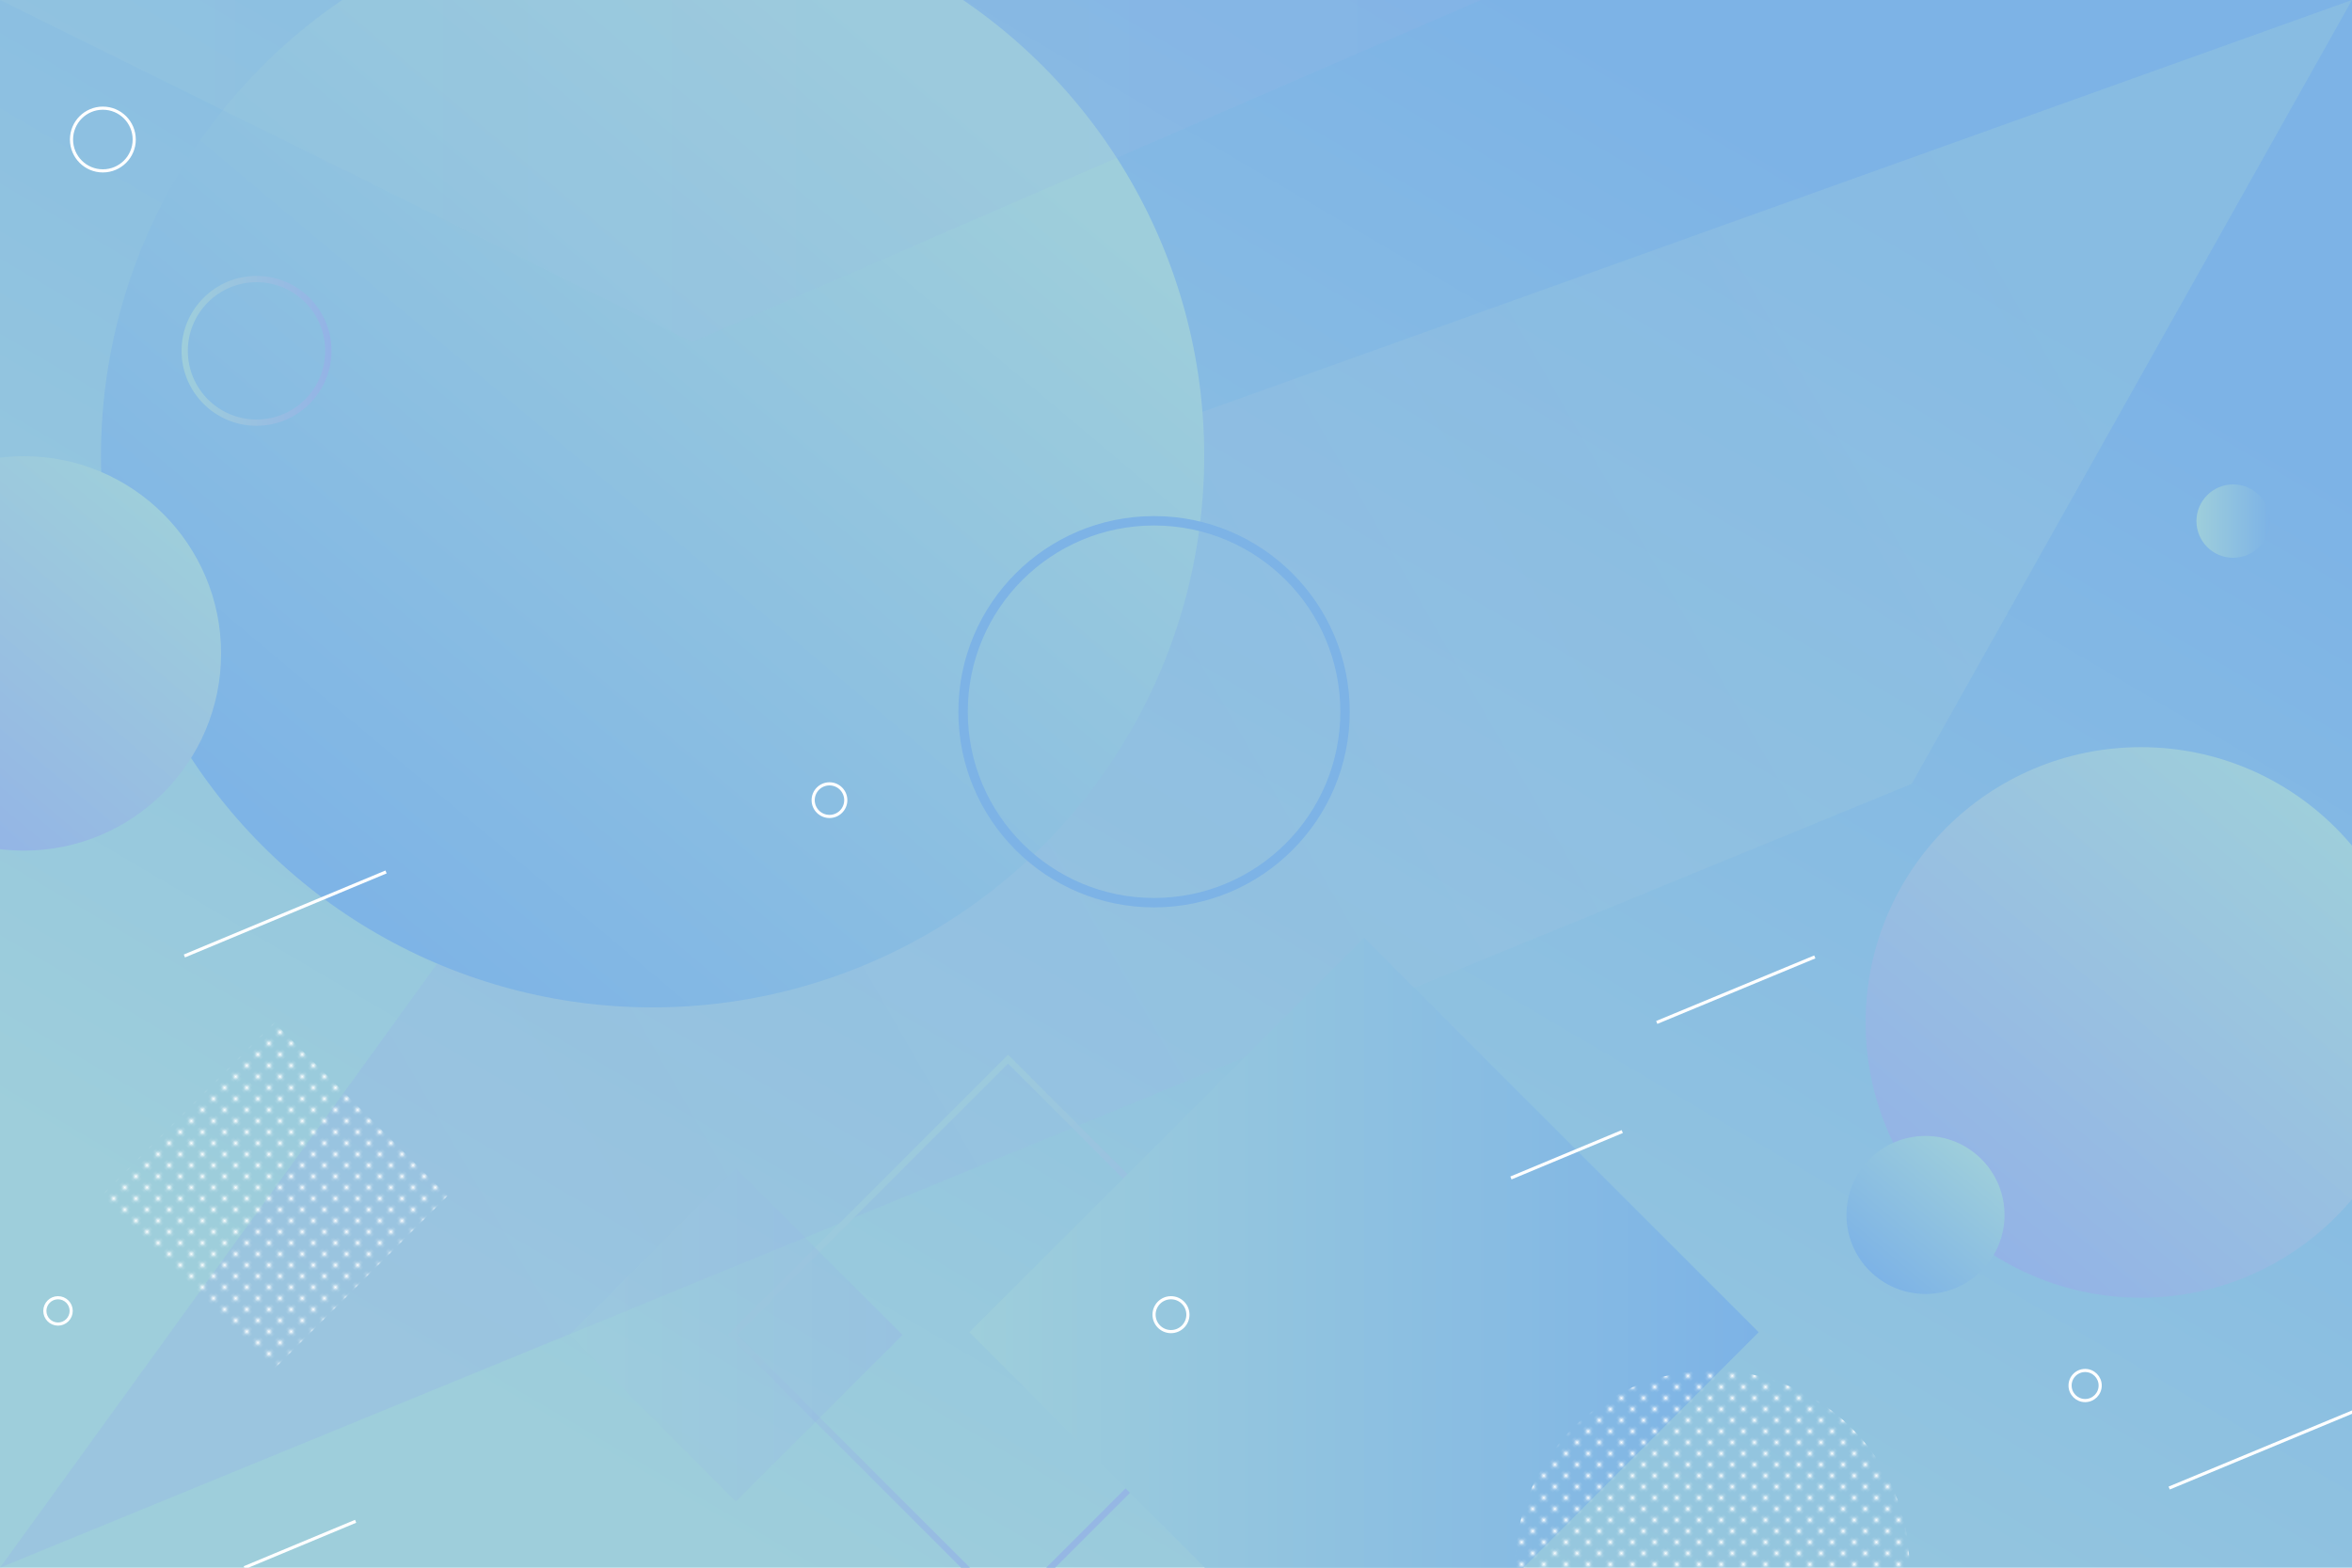 <?xml version="1.0" encoding="utf-8"?>
<!-- Generator: Adobe Illustrator 19.0.0, SVG Export Plug-In . SVG Version: 6.00 Build 0)  -->
<svg version="1.1" xmlns="http://www.w3.org/2000/svg" xmlns:xlink="http://www.w3.org/1999/xlink" x="0px" y="0px"
	 viewBox="0 0 750 500" style="enable-background:new 0 0 750 500;" xml:space="preserve">
<style type="text/css">
	.st0{fill:none;}
	.st1{fill:#FFFFFF;}
	.st2{fill:url(#SVGID_1_);}
	.st3{clip-path:url(#SVGID_3_);}
	.st4{opacity:0.33;fill:url(#SVGID_4_);}
	.st5{fill:url(#SVGID_5_);}
	.st6{fill:none;stroke:#7DB3E6;stroke-width:3;stroke-miterlimit:10;}
	.st7{fill:url(#SVGID_6_);}
	.st8{fill:url(#SVGID_7_);}
	.st9{fill:url(#SVGID_8_);}
	.st10{fill:none;stroke:url(#SVGID_9_);stroke-width:2;stroke-miterlimit:10;}
	.st11{fill:none;stroke:url(#SVGID_10_);stroke-width:2;stroke-miterlimit:10;}
	.st12{opacity:0.33;fill:url(#SVGID_11_);}
	.st13{fill:url(#SVGID_12_);}
	.st14{fill:url(#SVGID_13_);}
	.st15{fill:url(#SVGID_14_);}
	.st16{opacity:0.24;fill:url(#SVGID_15_);}
	.st17{fill:url(#SVGID_16_);}
	.st18{fill:none;stroke:#FFFFFF;stroke-miterlimit:10;}
</style>
<pattern  x="225" y="100" width="5" height="5" patternUnits="userSpaceOnUse" id="Nueva_muestra_de_motivo_1" viewBox="0 -5 5 5" style="overflow:visible;">
	<g>
		<polygon class="st0" points="0,-5 5,-5 5,0 0,0 		"/>
		<path class="st1" d="M3.3-2.5C3.3-2,3-1.7,2.5-1.7S1.7-2,1.7-2.5S2-3.3,2.5-3.3S3.3-3,3.3-2.5z"/>
	</g>
</pattern>
<g id="BACKGROUND">
	<linearGradient id="SVGID_1_" gradientUnits="userSpaceOnUse" x1="231.15" y1="494.304" x2="514.221" y2="13.557">
		<stop  offset="0" style="stop-color:#9ECEDB"/>
		<stop  offset="1" style="stop-color:#7DB3E6"/>
	</linearGradient>
	<rect class="st2" width="750" height="500"/>
	<g>
		<defs>
			<rect id="SVGID_2_" width="750" height="500"/>
		</defs>
		<clipPath id="SVGID_3_">
			<use xlink:href="#SVGID_2_"  style="overflow:visible;"/>
		</clipPath>
		<g class="st3">
			<linearGradient id="SVGID_4_" gradientUnits="userSpaceOnUse" x1="669.286" y1="74.162" x2="123.184" y2="388.452">
				<stop  offset="0" style="stop-color:#9ECEDB"/>
				<stop  offset="1" style="stop-color:#93B3E6"/>
			</linearGradient>
			<polygon class="st4" points="0,500 225.9,187.8 750,0 609.6,250 			"/>
			<linearGradient id="SVGID_5_" gradientUnits="userSpaceOnUse" x1="304.666" y1="30.618" x2="91.177" y2="284.433">
				<stop  offset="0" style="stop-color:#9ECEDB"/>
				<stop  offset="1" style="stop-color:#7DB3E6"/>
			</linearGradient>
			<circle class="st5" cx="208.1" cy="145.4" r="175.9"/>
			<circle class="st6" cx="368" cy="227" r="60.9"/>
			<linearGradient id="SVGID_6_" gradientUnits="userSpaceOnUse" x1="739.198" y1="258.973" x2="626.204" y2="393.31">
				<stop  offset="0" style="stop-color:#9ECEDB"/>
				<stop  offset="1" style="stop-color:#93B3E6"/>
			</linearGradient>
			<circle class="st7" cx="682.7" cy="326.1" r="87.8"/>
			<linearGradient id="SVGID_7_" gradientUnits="userSpaceOnUse" x1="48.11" y1="160.217" x2="-32.925" y2="256.558">
				<stop  offset="0" style="stop-color:#9ECEDB"/>
				<stop  offset="1" style="stop-color:#93B3E6"/>
			</linearGradient>
			<circle class="st8" cx="7.6" cy="208.4" r="62.9"/>
			<linearGradient id="SVGID_8_" gradientUnits="userSpaceOnUse" x1="630.224" y1="368.226" x2="597.742" y2="406.842">
				<stop  offset="0" style="stop-color:#9ECEDB"/>
				<stop  offset="1" style="stop-color:#7DB3E6"/>
			</linearGradient>
			<circle class="st9" cx="614" cy="387.5" r="25.2"/>
			<linearGradient id="SVGID_9_" gradientUnits="userSpaceOnUse" x1="57.83" y1="111.861" x2="105.69" y2="111.861">
				<stop  offset="0" style="stop-color:#9ECEDB"/>
				<stop  offset="1" style="stop-color:#93B3E6"/>
			</linearGradient>
			<circle class="st10" cx="81.8" cy="111.9" r="22.9"/>
			<linearGradient id="SVGID_10_" gradientUnits="userSpaceOnUse" x1="232.154" y1="425.754" x2="410.7" y2="425.754">
				<stop  offset="0" style="stop-color:#9ECEDB"/>
				<stop  offset="1" style="stop-color:#93B3E6"/>
			</linearGradient>
			
				<rect x="259.3" y="363.6" transform="matrix(0.707 0.707 -0.707 0.707 395.197 -102.582)" class="st11" width="124.3" height="124.3"/>
			<linearGradient id="SVGID_11_" gradientUnits="userSpaceOnUse" x1="181.499" y1="425.754" x2="287.781" y2="425.754">
				<stop  offset="0" style="stop-color:#9ECEDB"/>
				<stop  offset="1" style="stop-color:#93B3E6"/>
			</linearGradient>
			<polygon class="st12" points="234.6,478.9 181.5,425.8 234.6,372.6 287.8,425.8 			"/>
			<linearGradient id="SVGID_12_" gradientUnits="userSpaceOnUse" x1="309.114" y1="424.94" x2="560.814" y2="424.94">
				<stop  offset="0" style="stop-color:#9ECEDB"/>
				<stop  offset="1" style="stop-color:#7DB3E6"/>
			</linearGradient>
			<polygon class="st13" points="435,550.8 309.1,424.9 435,299.1 560.8,424.9 			"/>
			
				<pattern  id="SVGID_13_" xlink:href="#Nueva_muestra_de_motivo_1" patternTransform="matrix(0.707 0.707 -0.707 0.707 -7829.134 3599.172)">
			</pattern>
			<circle class="st14" cx="546" cy="500" r="62.9"/>
			
				<pattern  id="SVGID_14_" xlink:href="#Nueva_muestra_de_motivo_1" patternTransform="matrix(0.707 0.707 -0.707 0.707 -7829.134 3599.172)">
			</pattern>
			<polygon class="st15" points="87.4,436.6 32.2,381.4 87.4,326.1 142.7,381.4 			"/>
			<linearGradient id="SVGID_15_" gradientUnits="userSpaceOnUse" x1="0" y1="54.567" x2="472.247" y2="54.567">
				<stop  offset="0" style="stop-color:#9ECEDB"/>
				<stop  offset="1" style="stop-color:#93B3E6"/>
			</linearGradient>
			<polygon class="st16" points="0,0 220.7,109.1 472.2,0 			"/>
			<linearGradient id="SVGID_16_" gradientUnits="userSpaceOnUse" x1="700.358" y1="166.161" x2="723.84" y2="166.161">
				<stop  offset="0" style="stop-color:#9ECEDB"/>
				<stop  offset="1" style="stop-color:#7DB3E6"/>
			</linearGradient>
			<circle class="st17" cx="712.1" cy="166.2" r="11.7"/>
			<line class="st18" x1="58.8" y1="304.9" x2="123.1" y2="278.1"/>
			<line class="st18" x1="691.7" y1="474.6" x2="756" y2="447.9"/>
			<line class="st18" x1="481.8" y1="375.7" x2="517.3" y2="360.9"/>
			<line class="st18" x1="77.9" y1="500" x2="113.4" y2="485.2"/>
			<line class="st18" x1="528.3" y1="326.1" x2="578.7" y2="305.2"/>
			<circle class="st18" cx="264.5" cy="255.2" r="5.2"/>
			<circle class="st18" cx="373.4" cy="419.3" r="5.4"/>
			<circle class="st18" cx="32.8" cy="44.5" r="10"/>
			<circle class="st18" cx="664.9" cy="441.9" r="4.8"/>
			<circle class="st18" cx="18.5" cy="418.1" r="4.2"/>
		</g>
	</g>
</g>
<g id="DESIGNED_BY_FREEPIK">
</g>
</svg>
